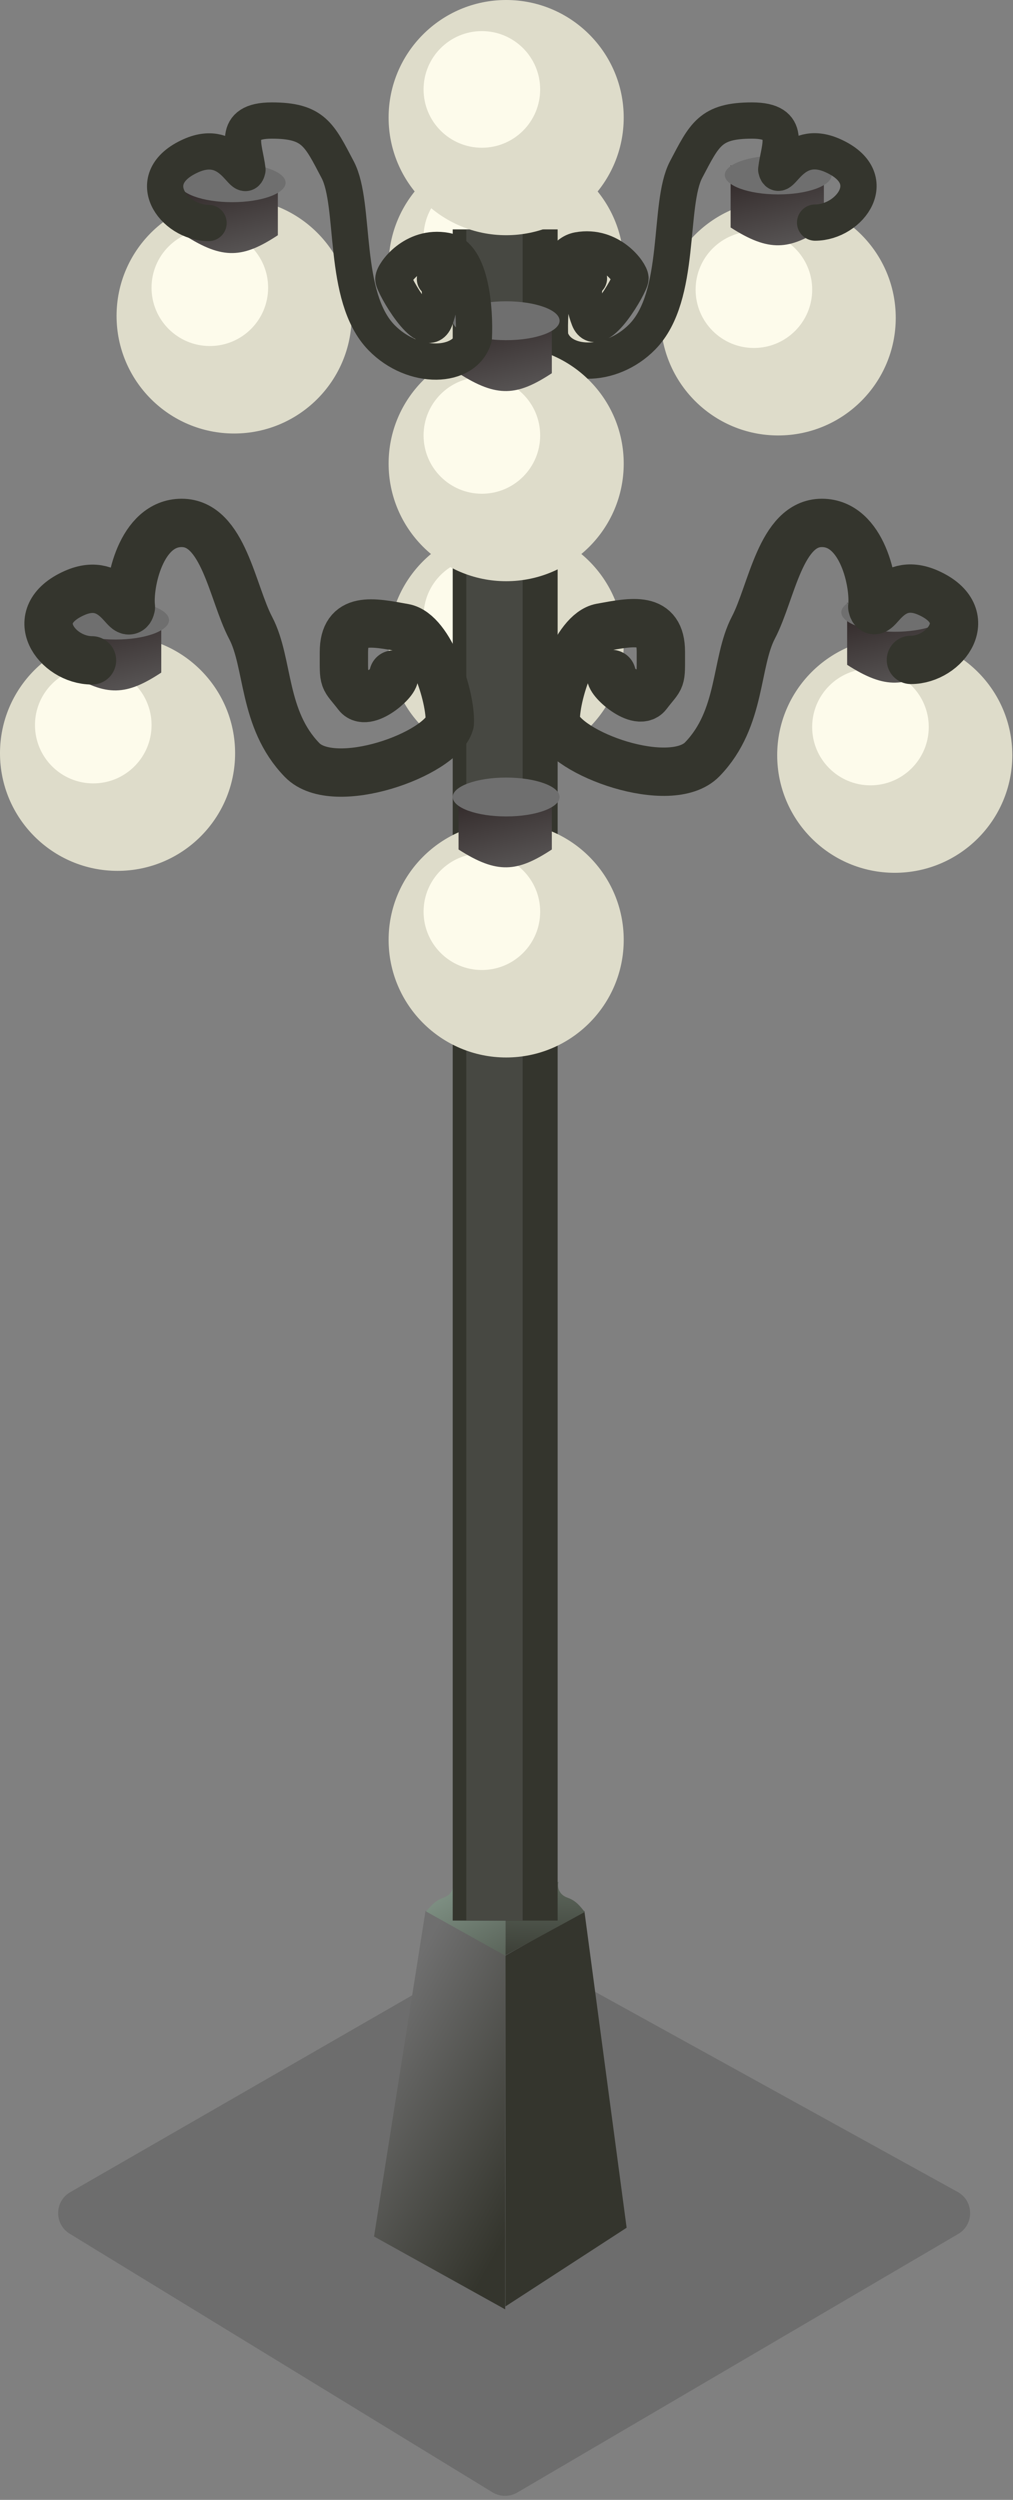 <svg width="180" height="444" viewBox="0 0 180 444" fill="none" xmlns="http://www.w3.org/2000/svg">
<rect x="0" y="0" width="180" height="444" fill="#808080" stroke="none"/>
<path d="M87.506 442.658L12.389 396.732C9.608 395.032 9.662 390.973 12.488 389.347L87.602 346.117C88.904 345.368 90.503 345.354 91.818 346.079L170.163 389.31C173.078 390.919 173.132 395.09 170.26 396.774L91.917 442.699C90.552 443.499 88.856 443.483 87.506 442.658Z" fill="black" fill-opacity="0.15"/>
<circle cx="89.939" cy="47.126" r="20.888" fill="#DEDCCA"/>
<circle cx="85.623" cy="42.119" r="10.358" fill="#FDFBEB"/>
<circle cx="89.939" cy="114.452" r="20.888" fill="#DEDCCA"/>
<circle cx="85.623" cy="109.448" r="10.358" fill="#FDFBEB"/>
<path d="M89.811 409.648V347.336L103.837 339.404L111.346 395.666L89.811 409.648Z" fill="#34352D"/>
<path d="M75.61 339.389L89.766 346.466V410.166L66.461 397.219L75.61 339.389Z" fill="url(#paint0_linear)"/>
<path d="M89.809 347.285L103.922 339.579C103.46 339.172 102.692 337.691 100.892 337.068C99.091 336.445 99.044 334.904 99.247 334.211L89.809 339.579V347.285Z" fill="url(#paint1_linear)"/>
<path d="M89.814 347.371L75.701 339.492C76.16 339.088 77.01 337.668 78.799 337.049C80.589 336.43 80.635 334.899 80.434 334.211L89.814 339.543V347.371Z" fill="url(#paint2_linear)"/>
<rect x="80.443" y="40.742" width="18.644" height="300.373" fill="#34352D"/>
<rect x="82.859" y="40.742" width="10.012" height="300.373" fill="#474842"/>
<circle cx="158.988" cy="134.13" r="20.888" fill="#DEDCCA"/>
<circle cx="154.672" cy="129.125" r="10.358" fill="#FDFBEB"/>
<path d="M150.529 107.029C158.47 113.071 160.369 111.172 167.102 107.029V118.078C160.968 122.114 157.384 122.485 150.529 118.078V107.029Z" fill="url(#paint3_linear)"/>
<ellipse cx="158.987" cy="108.755" rx="9.495" ry="3.453" fill="#6F6F6F"/>
<path d="M108.69 119.711C107.546 120.287 113.316 125.561 115.03 123.324C117.619 119.944 117.429 121.25 117.429 115.754C117.429 109.379 112.466 110.417 106.805 111.453C102.276 112.282 98.523 123.534 98.752 128.313C100.296 133.84 119.17 140.654 124.797 134.851C131.83 127.596 130.619 117.672 133.878 111.453C137.138 105.235 138.668 92.874 146.044 92.873C153.29 92.873 155.456 103.802 154.998 107.775C155.627 110.596 157.642 102.031 164.947 105.285C173.867 109.258 168.035 117.203 161.86 117.203" stroke="#34352D" stroke-width="8.588" stroke-linecap="round" stroke-linejoin="round"/>
<circle cx="89.941" cy="166.931" r="20.888" fill="#DEDCCA"/>
<circle cx="85.625" cy="161.926" r="10.358" fill="#FDFBEB"/>
<path d="M81.481 139.83C89.421 145.872 91.32 143.973 98.053 139.83V150.878C91.919 154.915 88.335 155.286 81.481 150.878V139.83Z" fill="url(#paint4_linear)"/>
<ellipse cx="89.938" cy="141.556" rx="9.495" ry="3.453" fill="#6F6F6F"/>
<circle cx="20.888" cy="133.786" r="20.888" fill="#DEDCCA"/>
<circle cx="16.573" cy="128.78" r="10.358" fill="#FDFBEB"/>
<path d="M12.084 108.41C20.025 114.452 21.924 112.553 28.656 108.41V119.458C22.522 123.495 18.939 123.866 12.084 119.458V108.41Z" fill="url(#paint5_linear)"/>
<ellipse cx="20.541" cy="110.136" rx="9.495" ry="3.453" fill="#6F6F6F"/>
<path d="M69.912 119.803C71.064 120.381 65.251 125.672 63.525 123.428C60.916 120.037 61.108 121.347 61.108 115.833C61.108 109.436 66.108 110.477 71.811 111.517C76.373 112.349 80.154 123.639 79.924 128.434C78.368 133.981 59.353 140.818 53.685 134.994C46.599 127.715 47.819 117.756 44.535 111.517C41.252 105.277 39.71 92.874 32.279 92.873C24.979 92.873 22.797 103.839 23.258 107.826C22.624 110.657 20.595 102.062 13.235 105.327C4.248 109.314 10.124 117.286 16.345 117.286" stroke="#34352D" stroke-width="8.588" stroke-linecap="round" stroke-linejoin="round"/>
<circle cx="138.277" cy="56.453" r="20.888" fill="#DEDCCA"/>
<circle cx="133.961" cy="51.446" r="10.358" fill="#FDFBEB"/>
<path d="M129.822 29.352C137.763 35.394 139.662 33.495 146.395 29.352V40.4C140.261 44.437 136.677 44.807 129.822 40.4V29.352Z" fill="url(#paint6_linear)"/>
<ellipse cx="138.28" cy="31.078" rx="9.495" ry="3.453" fill="#6F6F6F"/>
<path d="M104.653 49.444C103.502 50.019 103.41 53.448 104.653 56.624C106.207 60.595 112.037 50.48 112.037 49.444C112.037 48.408 108.451 43.402 102.754 44.438C98.197 45.267 97.518 55.026 97.748 59.802C99.302 65.326 108.486 65.602 114.148 59.802C121.226 52.551 118.636 36.326 121.916 30.111C125.196 23.897 126.193 21.409 133.616 21.408C140.908 21.408 138.392 26.141 137.931 30.111C138.564 32.931 140.591 24.37 147.944 27.623C156.92 31.593 151.051 39.534 144.836 39.534" stroke="#34352D" stroke-width="6.441" stroke-linecap="round" stroke-linejoin="round"/>
<circle cx="89.941" cy="82.341" r="20.888" fill="#DEDCCA"/>
<circle cx="85.625" cy="77.336" r="10.358" fill="#FDFBEB"/>
<path d="M81.481 55.24C89.421 61.282 91.32 59.383 98.053 55.24V66.288C91.919 70.325 88.335 70.696 81.481 66.288V55.24Z" fill="url(#paint7_linear)"/>
<ellipse cx="89.938" cy="56.966" rx="9.495" ry="3.453" fill="#6F6F6F"/>
<circle cx="41.601" cy="56.107" r="20.888" fill="#DEDCCA"/>
<circle cx="37.285" cy="51.1" r="10.358" fill="#FDFBEB"/>
<path d="M32.799 30.73C40.74 36.773 42.639 34.873 49.371 30.73V41.779C43.237 45.815 39.654 46.186 32.799 41.779V30.73Z" fill="url(#paint8_linear)"/>
<ellipse cx="41.256" cy="32.456" rx="9.495" ry="3.453" fill="#6F6F6F"/>
<path d="M77.287 49.556C78.439 50.134 78.531 53.577 77.287 56.766C75.731 60.752 69.895 50.596 69.895 49.556C69.895 48.517 73.485 43.49 79.188 44.53C83.75 45.362 84.43 55.16 84.199 59.956C82.644 65.502 73.45 65.779 67.782 59.956C60.696 52.676 63.288 36.386 60.005 30.146C56.721 23.907 55.724 21.409 48.293 21.408C40.993 21.408 43.511 26.16 43.972 30.146C43.339 32.977 41.309 24.382 33.949 27.648C24.962 31.634 30.838 39.607 37.06 39.607" stroke="#34352D" stroke-width="6.441" stroke-linecap="round" stroke-linejoin="round"/>
<circle cx="89.939" cy="20.888" r="20.888" fill="#DEDCCA"/>
<circle cx="85.623" cy="15.883" r="10.358" fill="#FDFBEB"/>
<defs>
<linearGradient id="paint0_linear" x1="76.301" y1="339.389" x2="111.265" y2="358.862" gradientUnits="userSpaceOnUse">
<stop offset="0.059" stop-color="#6F6F6F"/>
<stop offset="1" stop-color="#34352D"/>
</linearGradient>
<linearGradient id="paint1_linear" x1="102.71" y1="310.921" x2="101.671" y2="351.181" gradientUnits="userSpaceOnUse">
<stop stop-color="#95AC9E"/>
<stop offset="1" stop-color="#34352D"/>
</linearGradient>
<linearGradient id="paint2_linear" x1="71.805" y1="329.189" x2="92.157" y2="364.597" gradientUnits="userSpaceOnUse">
<stop stop-color="#95AC9E"/>
<stop offset="1" stop-color="#34352D"/>
</linearGradient>
<linearGradient id="paint3_linear" x1="154.672" y1="109.273" x2="160.196" y2="130.852" gradientUnits="userSpaceOnUse">
<stop stop-color="#352D2D"/>
<stop offset="1" stop-color="#6F6F6F"/>
</linearGradient>
<linearGradient id="paint4_linear" x1="85.624" y1="142.074" x2="91.148" y2="163.653" gradientUnits="userSpaceOnUse">
<stop stop-color="#352D2D"/>
<stop offset="1" stop-color="#6F6F6F"/>
</linearGradient>
<linearGradient id="paint5_linear" x1="16.227" y1="110.654" x2="21.751" y2="132.233" gradientUnits="userSpaceOnUse">
<stop stop-color="#352D2D"/>
<stop offset="1" stop-color="#6F6F6F"/>
</linearGradient>
<linearGradient id="paint6_linear" x1="133.965" y1="31.596" x2="139.489" y2="53.174" gradientUnits="userSpaceOnUse">
<stop stop-color="#352D2D"/>
<stop offset="1" stop-color="#6F6F6F"/>
</linearGradient>
<linearGradient id="paint7_linear" x1="85.624" y1="57.484" x2="91.148" y2="79.063" gradientUnits="userSpaceOnUse">
<stop stop-color="#352D2D"/>
<stop offset="1" stop-color="#6F6F6F"/>
</linearGradient>
<linearGradient id="paint8_linear" x1="36.942" y1="32.975" x2="42.466" y2="54.553" gradientUnits="userSpaceOnUse">
<stop stop-color="#352D2D"/>
<stop offset="1" stop-color="#6F6F6F"/>
</linearGradient>
</defs>
</svg>
